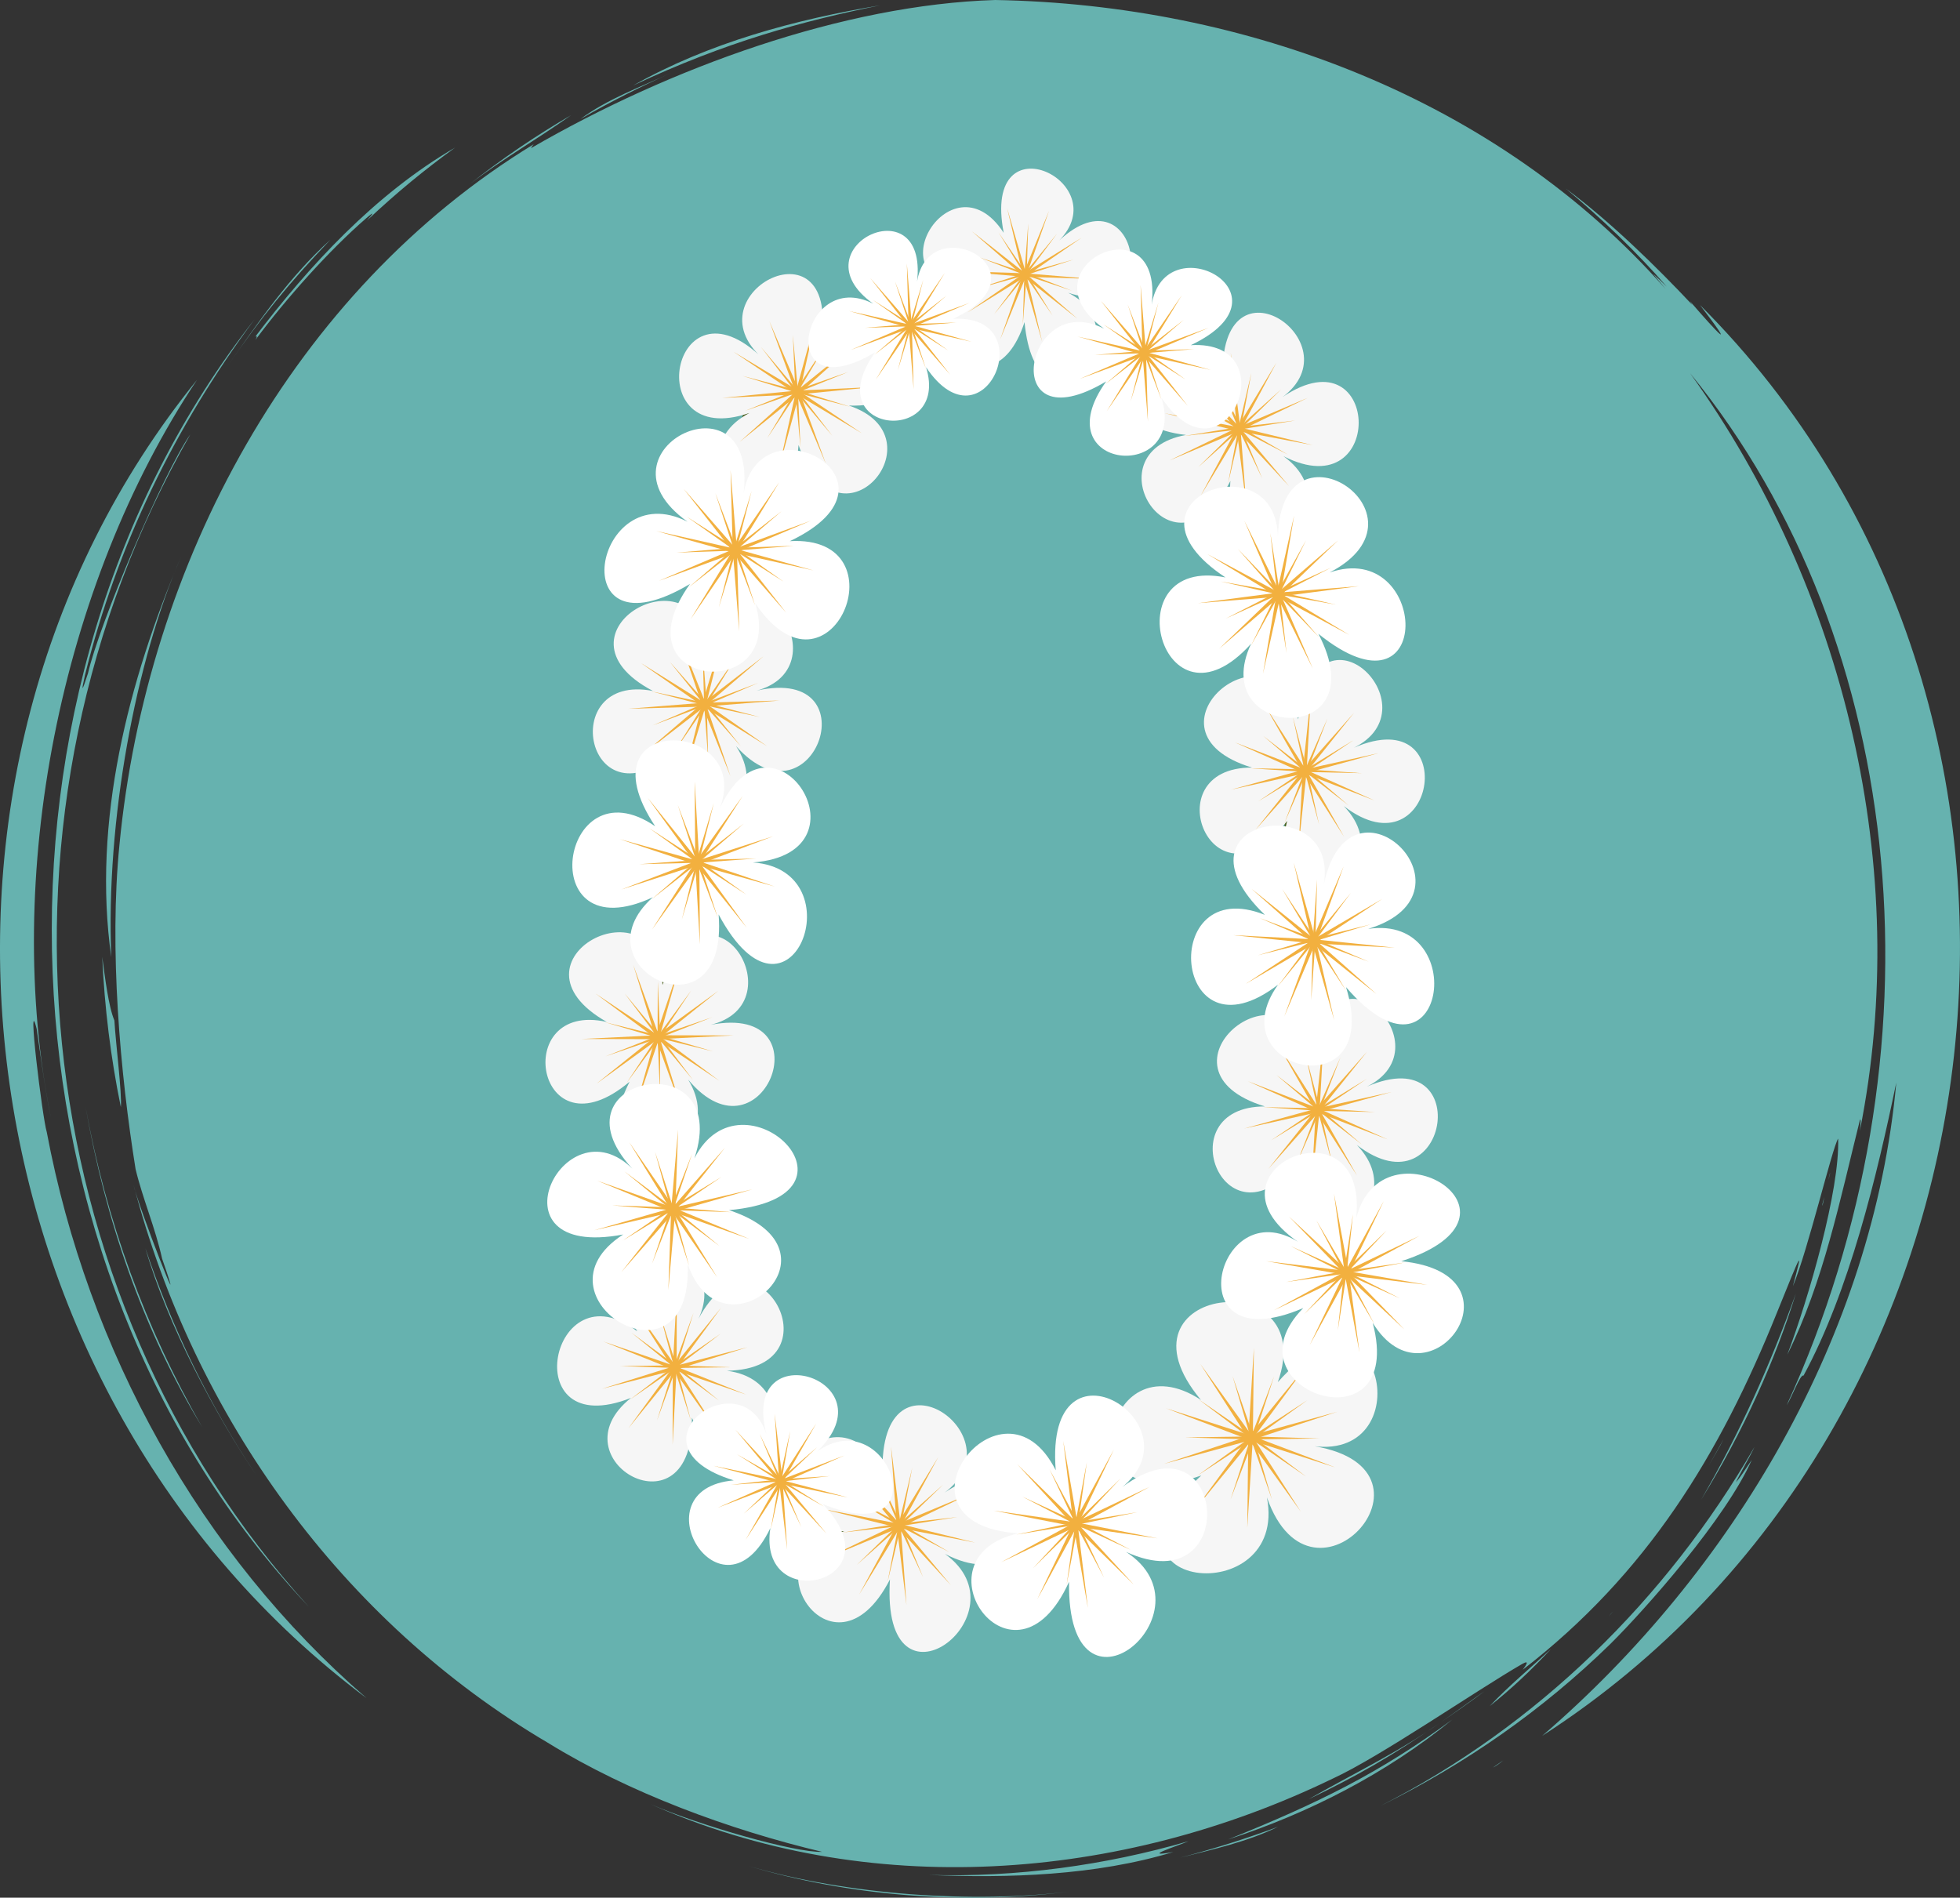 <svg id="Layer_1" xmlns="http://www.w3.org/2000/svg" viewBox="0 0 1140.5 1104.29"><rect x="0" y="0" width="1140.5" height="1104.29" fill="#333333" stroke="none"/><path d="M579.08,0c-88.23,2.72-189.31,39.39-270.04,86.19.17-.57.7-1.34,1.51-2.25-140.03,85.4-225.32,244.1-241.04,407.63-6.05,60.53.4,132.93,9.38,188.72,4.05,17.04,11.49,34.22,15.43,52.12,16.57,47.64-14.5-31.95-16.64-43.13,35.35,135.1,121.45,254.41,241.01,324.79,47.31,29.21,105.85,50.72,159.69,63.53-15.36.62-70.88-15.18-99.91-27.79,126.3,56.11,273.06,45.33,397.26-14.94,27.35-12.55,83.66-51.41,109.92-66.54,5.31-3.05,1.48,1.77.39,3.33,72.34-55.9,114.61-125.02,147.89-207.69,15.3-37.9,15.08-37.21,9.33-15.5,8.72-20.77,22.75-80.13,26.33-85.93,1.03,30-17.12,92.69-29.58,125.76,21.07-42.32,30.68-90.19,42.19-136.31.72-2.07.48,1.57.02,6.08,30.51-152.4-8.85-315.84-98.75-440.86,128.24,157.19,149.16,397.82,56.17,600.52,3.17-4.9,7.95-18.37,9.8-17.24,26.69-49.23,42.76-116.38,53.99-170.55-13.38,146.59-94.89,284.5-206.08,380.19,280.61-180.76,327.81-597.02,91.9-832.6,21.96,28.72,10.34,16.53-5.89-2.27.42.68.83,1.38,1.35,2.13l-.15-.15c-20.68-22.04-47.9-48.65-73.5-67.56,20.71,17.26,41.67,37.31,58.82,57.14-3.02-2.99-5.42-5.18-8.08-7.62,2.52,3.03,5.03,6.07,7.4,8.98C871.5,57.48,724.96,2.58,579.08,0h0ZM512.26,3.09c-49.48,8.27-99.83,21.77-143.8,46.64,53.86-25.38,98.97-37.59,143.8-46.64ZM390.62,42.38c-17.47,8.04-37.29,15.27-52.87,26.89,17.32-9.96,34.53-18.66,52.87-26.89ZM332.32,67.01c-20.58,11.96-40.35,25.4-59.11,40.22,19.88-15.2,39.21-26.02,59.11-40.22ZM264.83,85.88c-46.56,27.01-85.29,69.14-116.53,110.36,1.63-1.78.6.22,1.22-.17-.3.58-.62,1.19-.89,1.72,18.13-24.42,43.1-52.3,64.41-70.75,5.37-4.62,4.11-2.81.52,1.25,18.16-17,33.29-29.33,51.27-42.41ZM192.22,139.53c-23.67,21.34-42.05,48.07-60.54,74.51,20.95-30.3,36.01-48.74,60.54-74.51ZM150.62,182.56c-.85,1.09-1.69,2.17-2.51,3.28.83-1.1,1.68-2.18,2.51-3.28ZM148.12,185.84C-19.86,399.7-7.69,736.48,179.55,934.83,13.52,751.81-14.23,471.32,110.78,252.73c-16.02,22.8-52.98,110.27-59.58,139.07-3.63,11.29-4.03,11.08-1.74,1.03,18.67-75.51,52.1-144.31,98.66-206.99ZM114.67,221C-72.11,451.69-24.74,810.03,213.28,988.15c-97.06-84.01-162.2-202.52-186.08-329.44-2.49-7.95-11.77-83.7-5.85-59.98,1.8,12.16,4.96,36.23,8.24,51.49C1.51,511.19,34.62,340.91,114.67,221ZM105.33,323.97c-30.53,72.09-51.81,154.04-40.57,233.04-3.27-79.5,14.18-172.24,40.57-233.04ZM59.49,556.87c1.34,29.32,4.9,58.55,10.83,87.36.75-7.66-2.98-37.05-3.76-50.42-3.4-8-5.51-25.22-7.07-36.94ZM49.78,643.99c11.44,65.23,33.31,129.83,67.82,186.36-32.84-56.99-55.9-120.48-67.82-186.36ZM1064.96,682.36c-.44,1.3-.73,3.05-1.12,4.47.39-1.57.91-3.02,1.12-4.47ZM1061.48,696.63c-.39,1.7-.85,3.39-1.29,5.08.87-1.54.9-3.2,1.29-5.08ZM84.58,726.28c12.85,44.7,40.92,97.27,64.5,132.05-27.13-40.44-48.92-85.34-64.5-132.05ZM1044.96,752.83c-15.16,41.89-32.44,80.75-55.1,119.85,24.84-40.11,43.02-81.01,55.1-119.85ZM1003.01,837.25c-2.84,5.24-5.75,10.44-8.75,15.58,2.98-5.12,6.14-10.22,8.75-15.58ZM1020.92,841.98c-51.19,88.76-126.68,162.61-217.74,208.92,49.24-24.19,94.6-55.88,133.89-94.28,20.96-20.83,67.23-73.15,82.28-107.12-3.68,5.55-7.19,10.77-9.2,13.07.95-2.7,8.25-15.11,10.77-20.59ZM150.23,860.02c1.36,2,2.72,4,4.05,5.9-1.36-1.96-2.71-3.92-4.05-5.9ZM938.69,937.6c-.93,1.05-1.86,2.11-2.79,3.16.99-1.01,1.92-2.03,2.79-3.16ZM902.53,959.53c-11.98,11.09-24.48,21.35-35.67,33.25,12.81-10.19,24.2-20.93,35.67-33.25ZM863.94,984.06c-3.96,2.6-17.97,12.96-25.81,18.29,9.94-6.76,16.81-11.6,25.81-18.29ZM845.07,1000.62c-42.33,31.15-77.88,48.56-130.46,69.78,46.48-15.09,92.14-38.35,130.46-69.78ZM837.6,1002.72c-24.2,17.18-50.78,29.64-76.1,44.24,27.66-13.23,49.1-25.47,76.1-44.24ZM874.69,1024.39c-1.99,1.42-4.02,2.8-6.04,4.2,2.24-1.08,4.13-2.62,6.04-4.2ZM743.67,1063.02c-18.32,6.84-37.95,12.98-57.03,17.99,19.27-4.89,39.07-9.18,57.03-17.99ZM691.6,1071.4c-48.67,14.09-99.78,21.08-151.29,19.64,46.26,1.97,97.23.4,142.42-13.35-19.9,3.53,2.48-3.48,8.87-6.29ZM435.76,1085.88c58.14,17.4,125.11,22.75,186.45,14.85-55.29,6.87-128.36,2.17-186.45-14.85" style="fill:#66b2af;"/><path d="M500.71,188.65l-.66-2.85c-14.03,3.27-25.6,7.88-35.15,13.96-8.36,5.31-15.16,11.74-20.68,19.24-9.66,13.15-15.38,29.49-19.22,49.06-5.75,29.37-7.32,66.15-11.1,111.17-3.77,45.02-9.72,98.26-24.11,160.41-12.38,53.46-18.17,100.95-18.17,142.56,0,36.81,4.54,69.02,13.09,96.66,12.82,41.45,34.74,72.65,63.82,93.4,29.08,20.75,65.19,30.99,106.19,30.99,33.51,0,70.31-6.82,109.38-20.33,51.65-17.87,84.9-36.73,105.41-57.36,10.25-10.31,17.29-21.09,21.73-32.3,4.45-11.21,6.29-22.84,6.28-34.83,0-15.06-2.88-30.7-7.14-47.07-6.4-24.56-15.92-50.8-23.81-79.16-7.89-28.37-14.17-58.84-14.17-91.83,0-2.93.05-5.87.15-8.84.54-15.68.83-31.15.83-46.33,0-42.89-2.34-83.49-8.12-120.34-4.34-27.63-10.61-53.15-19.3-75.92-13.03-34.15-31.54-62.17-57.17-81.65-12.81-9.73-27.38-17.31-43.85-22.44-16.47-5.13-34.83-7.82-55.24-7.82-20.98,0-44.14,2.84-69.67,8.78l.66,2.85.66,2.85c25.17-5.86,47.89-8.63,68.34-8.63,35.38,0,63.97,8.26,87.12,23.16,17.36,11.19,31.69,26.16,43.46,44.38,17.65,27.33,29.49,62,36.89,101.87,7.4,39.86,10.36,84.9,10.36,132.91,0,15.1-.29,30.5-.83,46.12-.1,3.03-.16,6.05-.16,9.04,0,44.99,11.4,85.15,22.69,121.25,5.65,18.05,11.28,35.1,15.47,51.22,4.2,16.12,6.96,31.29,6.96,45.6,0,11.4-1.74,22.24-5.87,32.68-6.21,15.65-17.83,30.51-37.59,44.88-19.76,14.36-47.63,28.14-86.02,41.41-38.57,13.34-74.75,20.01-107.47,20.01-26.69,0-51.07-4.44-72.62-13.29-32.33-13.3-58.36-36.48-76.46-69.99-18.09-33.51-28.17-77.41-28.17-131.91,0-41.06,5.72-88.13,18.02-141.24,12.6-54.44,18.77-102.09,22.65-143.31,2.91-30.91,4.54-58.2,6.63-81.99,1.57-17.84,3.4-33.71,6.21-47.64,2.1-10.45,4.75-19.8,8.23-28.09,5.22-12.44,12.24-22.48,22.17-30.47,9.93-7.99,22.86-13.97,40-17.96l-.66-2.85Z" style="fill:#4c6120;"/><path d="M781.97,469.08c40.01,41.43-52.81,89.1-32.99,8.63-43.12,56.52-78.56-31.21-20.49-31.06-70.02-21.32,11.89-89.65,26.91-28.07,11.36-77.1,82.74-4.15,29.33,17.95,67-32.28,51.51,74.27-2.76,32.55" style="fill:#f6f6f6;"/><polyline points="787.78 430.58 762.15 447.87 792.47 449.91 762.04 449.27 784.74 468.69 761.12 450.38 767.53 479.75 759.74 450.75 747.42 478.86 758.44 450.26 732.07 466.37 757.69 449.08 727.37 447.04 757.8 447.68 735.1 428.26 758.72 446.57 752.31 417.2 760.1 446.2 772.42 418.09 761.41 446.69 787.78 430.58" style="fill:#f2b03f; fill-rule:evenodd;"/><polyline points="787.89 414.79 762.06 447.1 802.04 438.28 762.54 449.15 799.82 465.82 761.73 451.11 782.07 486.89 759.96 452.22 755.58 493.46 757.87 452.07 730.46 483 756.29 450.7 716.31 459.51 755.81 448.64 718.53 431.98 756.62 446.68 736.28 410.9 758.39 445.57 762.78 404.34 760.47 445.73 787.89 414.79" style="fill:#f2b03f; fill-rule:evenodd;"/><path d="M621.54,170.36c46.18,23.22-18.29,91.15-25.38,17.1-19.75,60.68-75.81-3.11-26.58-20.22-65.64,2.72-16.54-79.48,14.46-31.76-13.25-68.69,68.86-28.08,30.17,6.5,47.18-47.24,65.68,47.61,7.33,28.38" style="fill:#f6f6f6;"/><polyline points="615.03 136.03 598.46 158.28 624.74 151.01 598.78 159.5 623.78 169.21 598.32 160.71 612.48 183.68 597.28 161.44 595.17 188.9 596.01 161.41 578.47 182.87 595.04 160.63 568.74 167.9 594.71 159.41 569.72 149.7 595.17 158.2 581.03 135.23 596.22 157.47 598.32 130 597.48 157.5 615.03 136.03" style="fill:#f2b03f; fill-rule:evenodd;"/><polyline points="610.44 122.62 598.15 157.65 629.4 138.32 599.16 159.25 635.69 162.3 599.06 161.15 626.91 185.42 597.88 162.62 606.42 198.85 596.08 163.1 582.03 197.44 594.33 162.41 563.08 181.75 593.31 160.82 556.79 157.76 593.41 158.92 565.57 134.64 594.6 157.45 586.06 121.22 596.4 156.96 610.44 122.62" style="fill:#f2b03f; fill-rule:evenodd;"/><path d="M746.8,265.44c46.85,33.49-35.78,97.2-30.88,14.48-32.15,63.41-82.93-16.44-25.8-26.82-72.72-8.27-4.56-90.33,21.38-32.49-2.81-77.89,80.62-19.09,32.1,12.33,60.03-43.9,64.13,63.69,3.2,32.5" style="fill:#f6f6f6;"/><polyline points="745.51 226.54 723.46 248.18 753.64 244.69 723.6 249.58 749.46 264.56 722.89 250.83 734.53 278.55 721.62 251.45 714.58 281.33 720.23 251.21 697.23 271.83 719.29 250.18 689.1 253.68 719.14 248.78 693.29 233.81 719.85 247.53 708.21 219.81 721.13 246.91 728.15 217.03 722.51 247.16 745.51 226.54" style="fill:#f2b03f; fill-rule:evenodd;"/><polyline points="742.76 210.99 723.22 247.44 760.94 231.51 724.07 249.37 763.76 259 723.63 251.45 750.12 282.95 722.08 252.86 725.26 294.21 720.01 253.09 698.66 288.48 718.21 252.03 680.48 267.95 717.37 250.09 677.67 240.46 717.79 248.02 691.3 216.52 719.35 246.6 716.16 205.26 721.42 246.38 742.76 210.99" style="fill:#f2b03f; fill-rule:evenodd;"/><path d="M436.12,240.3c-51.08,26.6,21.81,101.25,28.55,18.65,22.95,67.29,84.4-4.66,29.29-22.94,73.16,2,17.17-88.8-16.62-35.16,13.69-76.73-77.15-30.19-33.51,7.72-53.29-51.88-72.41,54.08-7.71,31.73" style="fill:#f6f6f6;"/><polyline points="442.83 201.96 461.64 226.48 432.23 218.79 461.3 227.85 433.62 239.05 461.82 229.18 446.42 255 463.01 229.98 465.78 260.54 464.41 229.93 484.29 253.57 465.48 229.05 494.89 236.73 465.82 227.68 493.53 216.47 465.3 226.34 480.71 200.52 464.12 225.55 461.35 194.98 462.71 225.6 442.83 201.96" style="fill:#f2b03f; fill-rule:evenodd;"/><polyline points="447.72 186.95 461.97 225.77 426.85 204.73 460.87 227.57 420.22 231.55 461.01 229.68 430.37 257.17 462.35 231.31 453.41 271.8 464.37 231.82 480.55 269.85 466.3 231.02 501.42 252.07 467.41 229.23 508.05 225.25 467.28 227.11 497.91 199.63 465.94 225.49 474.87 185 463.91 224.98 447.72 186.95" style="fill:#f2b03f; fill-rule:evenodd;"/><path d="M428.28,434.13c31.54,48.19-68.57,77.62-34.02,2.3-52.95,47.44-71.33-45.38-14.32-34.35-64.78-34.06,28.49-85.84,31.7-22.53,25.61-73.61,82.05,11.43,25.44,23.13,71.87-19.16,36.69,82.6-8.8,31.45" style="fill:#f6f6f6;"/><polyline points="441.19 397.4 412.78 409.58 442.19 417.27 412.4 410.94 431.07 434.26 411.29 411.85 412.1 441.9 409.87 411.96 392.49 437.26 408.67 411.23 379.76 422.12 408.17 409.94 378.76 402.25 408.54 408.58 389.87 385.25 409.65 407.67 408.85 377.62 411.07 407.56 428.46 382.26 412.28 408.29 441.19 397.4" style="fill:#f2b03f; fill-rule:evenodd;"/><polyline points="444.26 381.92 412.83 408.8 453.76 407.63 412.91 410.91 446.41 434.27 411.76 412.69 425.03 451.65 409.8 413.45 397.78 453.13 407.78 412.9 375.06 438.15 406.49 411.26 365.56 412.43 406.4 409.15 372.9 385.8 407.56 407.38 394.29 368.42 409.53 406.62 421.54 366.94 411.53 407.16 444.26 381.92" style="fill:#f2b03f; fill-rule:evenodd;"/><path d="M789.54,666.27c40,41.43-52.82,89.09-33,8.63-43.12,56.53-78.56-31.2-20.49-31.05-70.02-21.33,11.89-89.66,26.91-28.07,11.36-77.11,82.74-4.16,29.33,17.95,67-32.29,51.51,74.26-2.75,32.54" style="fill:#f6f6f6;"/><polyline points="795.33 627.77 769.71 645.06 800.03 647.1 769.6 646.46 792.31 665.88 768.69 647.57 775.1 676.94 767.3 647.94 754.98 676.05 765.99 647.45 739.63 663.56 765.26 646.27 734.94 644.23 765.37 644.87 742.66 625.45 766.28 643.76 759.87 614.4 767.66 643.39 779.99 615.28 768.97 643.88 795.33 627.77" style="fill:#f2b03f; fill-rule:evenodd;"/><polyline points="795.46 611.99 769.62 644.28 809.6 635.47 770.1 646.34 807.38 663.01 769.29 648.3 789.63 684.08 767.51 649.41 763.14 690.65 765.44 649.26 738.03 680.19 763.85 647.89 723.87 656.7 763.37 645.83 726.1 629.17 764.17 643.87 743.85 608.09 765.96 642.76 770.33 601.53 768.04 642.92 795.46 611.99" style="fill:#f2b03f; fill-rule:evenodd;"/><path d="M737.21,871.37c12.78,66.82-109.79,53.97-38.2-12.78-79.16,28.03-57.52-81.62-.2-43.95-55.46-66.32,69.69-80.97,44.75-10.37,61.06-68.89,84.49,49.36,17.4,36.7,87.11,11.37,2.95,106.72-23.75,30.4" style="fill:#f6f6f6;"/><polyline points="767.8 837.05 731.3 837.59 759.96 859.2 730.28 838.91 740.19 872.78 728.66 839.4 716.03 872.59 727.05 838.88 696.71 858.71 726.08 837.55 689.62 836.45 726.12 835.91 697.44 814.3 727.12 834.59 717.22 800.73 728.76 834.1 741.38 800.91 730.35 834.62 760.71 814.79 731.33 835.95 767.8 837.05" style="fill:#f2b03f; fill-rule:evenodd;"/><polyline points="778.12 821.52 731.71 836.77 776.94 853.88 730.87 839.11 756.94 879.68 728.79 840.53 725.78 889.05 726.31 840.48 695.35 878.42 724.37 838.98 677.26 851.85 723.67 836.6 678.46 819.48 724.53 834.26 698.44 793.69 726.6 832.84 729.62 784.32 729.07 832.89 760.04 794.95 731.03 834.39 778.12 821.52" style="fill:#f2b03f; fill-rule:evenodd;"/><path d="M549.9,904.25c48.35,34.9-37.53,100.47-32.05,14.83-33.61,65.51-85.79-17.42-26.58-27.9-75.26-8.92-4.28-93.56,22.3-33.53-2.53-80.67,83.57-19.38,33.17,12.92,62.39-45.17,66.1,66.27,3.16,33.68" style="fill:#f6f6f6;"/><polyline points="548.76 863.95 525.81 886.26 557.1 882.79 525.96 887.71 552.65 903.34 525.21 889 537.13 917.76 523.88 889.64 516.46 920.54 522.46 889.37 498.54 910.62 521.48 888.31 490.21 891.78 521.35 886.86 494.64 871.23 522.08 885.56 510.16 856.8 523.41 884.93 530.83 854.03 524.85 885.19 548.76 863.95" style="fill:#f2b03f; fill-rule:evenodd;"/><polyline points="545.99 847.84 525.57 885.48 564.71 869.18 526.44 887.49 567.48 897.66 525.97 889.64 553.26 922.39 524.37 891.1 527.46 933.93 522.21 891.32 499.94 927.86 520.35 890.21 481.21 906.52 519.48 888.21 478.44 878.04 519.96 886.06 492.67 853.31 521.56 884.6 518.47 841.77 523.71 884.38 545.99 847.84" style="fill:#f2b03f; fill-rule:evenodd;"/><path d="M423.01,797.65c57.1,7.49,14.2,102.6-20.43,27.31,1.49,71.08-80.89,24.53-35.38-11.53-68.05,26.95-46.55-77.54,3.57-38.72-39.15-67.39,62.14-54.8,34.12-4.23,32.3-67,86.56,26,18.12,27.17" style="fill:#f6f6f6;"/><polyline points="403.56 763.93 394.29 793.41 419.28 776.11 395.08 794.58 424.94 795.62 395.05 796.01 418.37 814.99 394.21 797.17 402.07 826.83 392.87 797.6 382.29 826.62 391.56 797.14 366.57 814.43 390.78 795.97 360.92 794.93 390.81 794.53 367.49 775.56 391.65 793.38 383.78 763.72 392.98 792.95 403.56 763.93" style="fill:#f2b03f; fill-rule:evenodd;"/><polyline points="393.82 751.5 393.74 792.86 419.53 761.06 395.39 794.17 434.94 783.98 395.99 796.2 434.19 811.53 395.28 798.19 417.55 833.17 393.56 799.36 391.39 840.63 391.47 799.28 365.69 831.08 389.81 797.97 350.28 808.15 389.22 795.93 351.03 780.61 389.92 793.95 367.66 758.97 391.65 792.78 393.82 751.5" style="fill:#f2b03f; fill-rule:evenodd;"/><path d="M400.42,628.22c30.03,49.15-70.94,75.46-34.08,1.24-54.39,45.78-69.88-47.56-13.24-34.77-63.69-36.06,31.13-84.92,32.38-21.54,27.88-72.78,81.66,13.96,24.72,23.91,72.42-16.93,34.1,83.69-9.78,31.16" style="fill:#f6f6f6;"/><polyline points="414.46 591.91 385.69 603.2 414.85 611.8 385.28 604.55 403.21 628.44 384.14 605.42 384.01 635.49 382.71 605.49 364.57 630.24 381.54 604.72 352.31 614.71 381.08 603.41 351.94 594.82 381.49 602.07 363.56 578.18 382.63 601.19 382.76 571.13 384.06 601.12 402.21 576.37 385.23 601.89 414.46 591.91" style="fill:#f2b03f; fill-rule:evenodd;"/><polyline points="418.03 576.53 385.78 602.43 426.71 602.53 385.79 604.54 418.55 628.92 384.58 606.27 396.64 645.63 382.6 606.97 369.35 646.26 380.6 606.37 347.12 630.59 379.37 604.69 338.42 604.58 379.33 602.57 346.58 578.19 380.55 600.84 368.49 561.48 382.53 600.14 395.78 560.85 384.53 600.75 418.03 576.53" style="fill:#f2b03f; fill-rule:evenodd;"/><path d="M796.12,540.53c60.54-9.04,44.51,100.7-12.89,33.88,22.3,72.2-75.49,48.73-39.53-1.43-61.66,47.44-70.24-65.62-7.68-40.61-59.71-57.42,47.48-74.17,33.64-14.3,13.41-77.91,96.06,1.25,26.46,22.46" style="fill:#fff;"/><polyline points="766.38 511.76 765.53 544.6 786.01 519.62 766.69 545.56 797.49 537.9 767.06 547.04 796.44 559.61 766.54 548.47 783.26 576.48 765.3 549.29 762.98 582.05 763.83 549.21 743.35 574.19 762.69 548.24 731.87 555.91 762.3 546.77 732.92 534.2 762.82 545.34 746.1 517.33 764.06 544.52 766.38 511.76" style="fill:#f2b03f; fill-rule:evenodd;"/><polyline points="752.79 501.91 764.8 544.2 781.85 504.16 766.88 545.06 804.31 523.08 768.08 546.96 811.6 551.45 767.94 549.19 800.92 578.43 766.53 550.9 776.37 593.71 764.37 551.42 747.32 591.46 762.29 550.57 724.87 572.54 761.1 548.66 717.57 544.18 761.22 546.43 728.24 517.2 762.64 544.73 752.79 501.91" style="fill:#f2b03f; fill-rule:evenodd;"/><path d="M773.67,333.15c57.9-19.88,62.04,90.95-6.53,35.65,35.03,66.96-65.4,61.62-39.13,5.77-52.04,57.83-80.99-51.8-14.92-38.55-69.14-45.64,33.23-81.55,30.48-20.17-.95-79.04,94.69-16.19,30.1,17.3" style="fill:#fff;"/><polyline points="739.21 310.25 744.32 342.7 759.94 314.41 745.63 343.44 774.54 330.3 746.28 344.82 777.44 351.85 746.03 346.31 767.54 370.83 744.96 347.35 748.62 379.98 743.49 347.54 727.88 375.82 742.19 346.8 713.28 359.93 741.54 345.41 710.37 338.38 741.8 343.92 720.28 319.4 742.87 342.88 739.21 310.25" style="fill:#f2b03f; fill-rule:evenodd;"/><polyline points="724.06 303.03 743.54 342.44 753.04 299.97 745.73 342.9 778.56 314.5 747.26 344.56 790.87 341.07 747.53 346.77 785.28 369.54 746.44 348.71 763.89 389.02 744.41 349.61 734.91 392.08 742.22 349.15 709.39 377.55 740.69 347.49 697.08 350.98 740.42 345.28 702.69 322.51 741.51 343.35 724.06 303.03" style="fill:#f2b03f; fill-rule:evenodd;"/><path d="M400.03,303.58c-54.54-27.8-74.16,81.36,1.48,36.21-44.07,61.4,56.12,70.17,37.93,11.19,43.43,64.55,87.44-39.94,20.17-36.08,74.85-35.5-21.48-85.39-27.36-24.23,12.01-78.14-91.49-29.29-32.22,12.91" style="fill:#fff;"/><polyline points="437.35 285.73 427.74 317.14 416.24 286.95 426.35 317.69 399.56 300.64 425.51 318.97 393.66 321.57 425.56 320.48 400.81 341.74 426.46 321.66 418.28 353.46 427.89 322.05 439.38 352.24 429.28 321.5 456.07 338.55 430.12 320.22 461.97 317.62 430.07 318.7 454.81 297.44 429.16 317.53 437.35 285.73" style="fill:#f2b03f; fill-rule:evenodd;"/><polyline points="453.37 280.7 428.55 316.99 425.1 273.61 426.31 317.14 397.79 284.43 424.57 318.57 381.88 309.02 423.99 320.73 383.44 337.98 424.8 322.79 401.87 360.27 426.69 323.98 430.14 367.36 428.92 323.83 457.44 356.54 430.66 322.4 473.37 331.95 431.24 320.24 471.8 302.99 430.44 318.18 453.37 280.7" style="fill:#f2b03f; fill-rule:evenodd;"/><path d="M508.12,176.73c-42.56-21.69-57.86,63.48,1.15,28.25-34.38,47.9,43.79,54.75,29.6,8.73,33.88,50.36,68.22-31.16,15.74-28.15,58.39-27.7-16.77-66.63-21.35-18.91,9.36-60.96-71.38-22.85-25.14,10.08" style="fill:#fff;"/><polyline points="537.24 162.8 529.74 187.31 520.78 163.75 528.66 187.74 507.76 174.43 528.01 188.73 503.16 190.76 528.04 189.92 508.74 206.5 528.76 190.84 522.37 215.64 529.87 191.14 538.83 214.69 530.96 190.71 551.85 204.01 531.6 189.71 556.46 187.68 531.57 188.53 550.87 171.94 530.87 187.61 537.24 162.8" style="fill:#f2b03f; fill-rule:evenodd;"/><polyline points="549.74 158.88 530.38 187.19 527.69 153.35 528.63 187.31 506.38 161.79 527.28 188.42 493.97 180.97 526.82 190.11 495.19 203.57 527.46 191.72 509.57 220.96 528.92 192.64 531.62 226.49 530.67 192.52 552.92 218.05 532.03 191.41 565.33 198.87 532.48 189.73 564.12 176.26 531.85 188.12 549.74 158.88" style="fill:#f2b03f; fill-rule:evenodd;"/><path d="M642.44,191.25c-46.22-23.55-62.85,68.95,1.25,30.69-37.34,52.03,47.56,59.46,32.15,9.48,36.8,54.7,74.1-33.85,17.09-30.57,63.43-30.09-18.21-72.37-23.18-20.54,10.17-66.21-77.54-24.82-27.31,10.94" style="fill:#fff;"/><polyline points="674.07 176.12 665.94 202.74 656.19 177.16 664.76 203.21 642.05 188.76 664.04 204.29 637.05 206.5 664.08 205.58 643.12 223.59 664.85 206.58 657.91 233.52 666.06 206.9 675.8 232.49 667.24 206.44 689.94 220.89 667.94 205.35 694.94 203.15 667.91 204.07 688.87 186.05 667.14 203.07 674.07 176.12" style="fill:#f2b03f; fill-rule:evenodd;"/><polyline points="687.64 171.86 666.62 202.62 663.69 165.86 664.72 202.75 640.55 175.02 663.24 203.95 627.07 195.86 662.76 205.78 628.39 220.41 663.44 207.53 644.01 239.29 665.03 208.54 667.97 245.3 666.94 208.41 691.1 236.13 668.41 207.2 704.58 215.3 668.9 205.37 703.26 190.75 668.21 203.62 687.64 171.86" style="fill:#f2b03f; fill-rule:evenodd;"/><path d="M438.12,501.87c61.06,4.35,21.51,107.96-19.97,30.25,6.05,75.33-84.29,31.13-38.26-10-70.51,32.87-54.27-79.35,1.35-41.31-45.78-69.05,62.48-62.05,35.94-6.63,30.05-73.12,93.48,22.14,20.94,27.69" style="fill:#fff;"/><polyline points="415.35 467.31 407.37 499.17 432.79 479.25 408.28 500.36 440.03 499.59 408.33 501.89 434.26 520.56 407.51 503.17 417.72 534.15 406.12 503.7 396.72 535.16 404.71 503.3 379.28 523.22 403.79 502.11 372.05 502.88 403.74 500.58 377.8 481.92 404.56 499.31 394.35 468.33 405.94 498.77 415.35 467.31" style="fill:#f2b03f; fill-rule:evenodd;"/><polyline points="404.23 454.74 406.74 498.63 432.1 463.26 408.58 499.91 449.9 486.62 409.35 502.03 450.83 515.89 408.72 504.18 434.54 539.89 406.96 505.53 407.26 549.46 404.74 505.57 379.38 540.94 402.9 504.29 361.58 517.59 402.14 502.17 360.65 488.31 402.76 500.02 376.94 464.31 404.53 498.67 404.23 454.74" style="fill:#f2b03f; fill-rule:evenodd;"/><path d="M789.16,708.9c15.11-59.32,110.07-2.03,26.24,25.01,75.21,7.4,15.69,88.47-16.63,35.88,19.85,75.23-87.71,39.35-40.41-8.64-76.07,32.8-49.99-72.5-.16-36.55-66.63-42.55,38.36-88.08,30.96-15.7" style="fill:#fff;"/><polyline points="751.12 725.17 781.06 738.68 765.96 710.12 782.39 737.99 787.26 706.61 783.91 738.21 806.88 716 785.03 739.25 817.32 734.68 785.3 740.7 814.6 755.53 784.65 742.03 799.76 770.59 783.32 742.72 778.46 774.1 781.81 742.5 758.85 764.71 780.71 741.46 748.39 746.03 780.41 740 751.12 725.17" style="fill:#f2b03f; fill-rule:evenodd;"/><polyline points="736.78 733.89 780.41 739.19 750.1 707.97 782.01 737.61 776.24 694.59 784.22 737.24 805.22 698.86 786.23 738.23 825.96 719.15 787.26 740.2 830.53 747.7 786.9 742.4 817.21 773.62 785.31 743.98 791.07 787 783.08 744.35 762.1 782.73 781.08 743.36 741.35 762.44 780.06 741.39 736.78 733.89" style="fill:#f2b03f; fill-rule:evenodd;"/><path d="M475.44,844.65c42.25-29.97,72.07,59.01,3.21,30.5,44.43,45.99-38.37,65.63-30.38,14.02-28.44,59.37-78.11-22.71-21.32-27.73-67.02-20.54,7.51-74.13,19.93-23.65-19.64-63.94,73-35.75,28.56,6.86" style="fill:#fff;"/><polyline points="442.01 834.29 453.9 859.4 459.82 832.72 455.14 859.69 475.47 842.13 455.99 860.66 482.97 858.93 456.14 861.93 479.46 876.7 455.53 863.03 466.28 888.65 454.38 863.53 448.46 890.22 453.14 863.24 432.81 880.8 452.29 862.27 425.31 864 452.14 861 428.82 846.24 452.76 859.9 442.01 834.29" style="fill:#f2b03f; fill-rule:evenodd;"/><polyline points="427.98 832.04 453.21 859.38 450.78 822.64 455.1 859.23 474.96 828.34 456.73 860.21 491.3 846.97 457.48 861.95 493.55 871.42 457.06 863.77 480.85 892.33 455.62 865 458.05 901.74 453.73 865.15 433.87 896.03 452.1 864.17 417.53 877.4 451.35 862.43 415.28 852.96 451.78 860.6 427.98 832.04" style="fill:#f2b03f; fill-rule:evenodd;"/><path d="M655.26,903.07c53.07,34.47-34.53,108.46-33.2,17.4-32.2,71.18-91.84-13.99-29.62-28.19-80.25-5.52-9.43-98.94,21.88-36.71-6.9-85.37,87.57-24.9,35.84,11.97,63.76-51.13,73.51,66.79,5.1,35.53" style="fill:#fff;"/><polyline points="651.94 860.42 628.78 885.26 661.76 879.95 629.01 886.79 658.12 901.97 628.3 888.2 642.44 918.06 626.92 888.94 620.67 922.09 625.39 888.74 601.15 912.5 624.31 887.66 591.35 892.97 624.08 886.13 594.97 870.96 624.79 884.72 610.66 854.86 626.19 883.98 632.42 850.84 627.71 884.18 651.94 860.42" style="fill:#f2b03f; fill-rule:evenodd;"/><polyline points="648.17 843.48 628.49 884.45 669.12 865.13 629.53 886.54 673.55 895.17 629.14 888.83 659.76 922.12 627.51 890.47 633.03 935.7 625.24 890.81 603.53 930.71 623.21 889.74 582.58 909.06 622.19 887.66 578.15 879.03 622.56 885.36 591.94 852.07 624.19 883.73 618.69 838.5 626.46 883.38 648.17 843.48" style="fill:#f2b03f; fill-rule:evenodd;"/><path d="M404.06,674.07c27.66-54.61,107.87,21.99,20.16,30.13,71.79,23.6-3.95,89.76-24.04,31.4,2.99,77.74-94.17,19.3-37.56-17.24-81.39,15.45-33.01-81.65,7.8-35.71-55.77-56.03,56.62-77.61,33.64-8.58" style="fill:#fff;"/><polyline points="363.39 681.67 389.67 701.37 381.15 670.21 391.12 700.99 402.71 671.43 392.55 701.53 419.8 684.85 393.41 702.79 425.92 705.37 393.37 704.27 418.73 725.13 392.44 705.43 400.96 736.59 390.99 705.8 379.41 735.37 389.57 705.26 362.31 721.94 388.71 704.01 356.19 701.43 388.76 702.52 363.39 681.67" style="fill:#f2b03f; fill-rule:evenodd;"/><polyline points="347.49 687.05 388.92 701.73 366.14 664.66 390.82 700.53 394.57 657.29 393.07 700.66 421.92 667.77 394.81 702.06 437.74 692.09 395.38 704.2 435.99 720.95 394.56 706.27 417.35 743.35 392.66 707.47 388.91 750.71 390.41 707.34 361.56 740.23 388.67 705.94 345.74 715.92 388.1 703.8 347.49 687.05" style="fill:#f2b03f; fill-rule:evenodd;"/></svg>